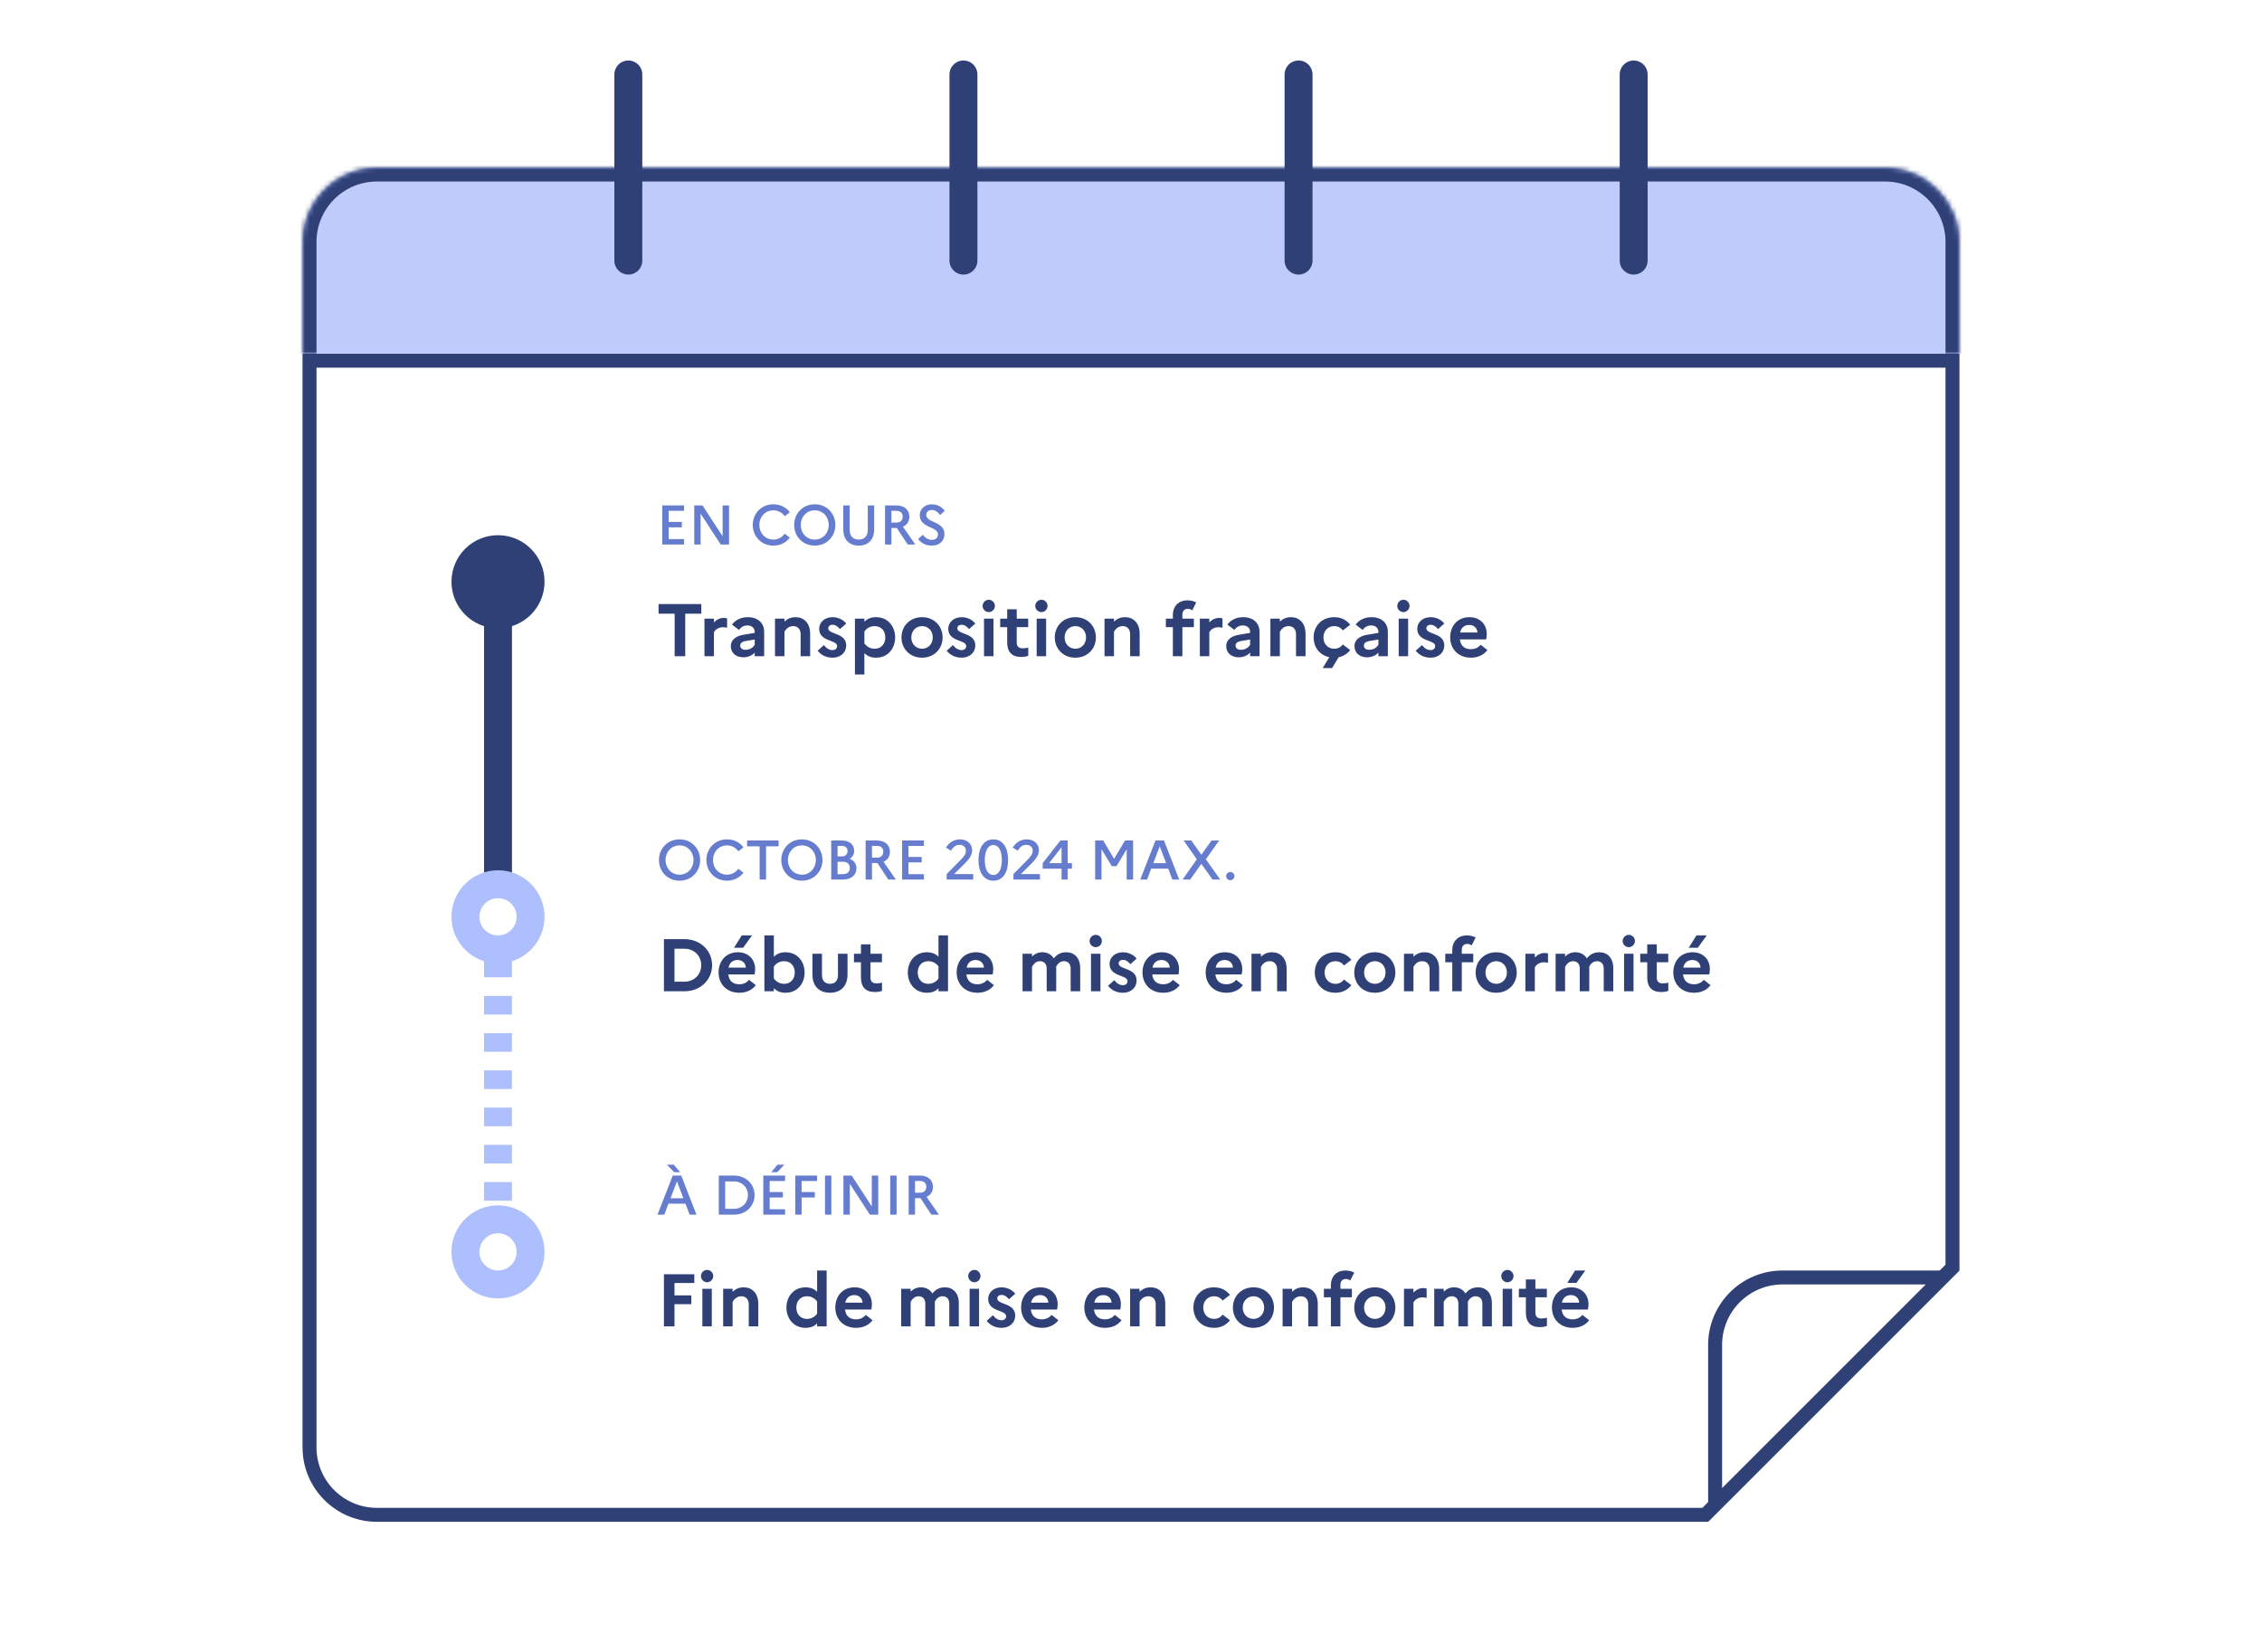 <svg width="486" height="355" viewBox="0 0 486 355" fill="none" xmlns="http://www.w3.org/2000/svg">
    <g clip-path="url(#clip0_719_30771)">
        <g filter="url(#filter0_d_719_30771)">
            <path d="M333 185L279 239V209C279 195.745 289.745 185 303 185H333Z" fill="#BFCCFB"/>
            <path d="M66.5 307V73.5H419.5V268.379L366.379 321.5H81C72.992 321.5 66.5 315.008 66.5 307Z" fill="white"
                  stroke="#2F4077" stroke-width="3"/>
            <mask id="mask0_719_30771" style="mask-type:alpha" maskUnits="userSpaceOnUse" x="329" y="236" width="92"
                  height="87">
                <path d="M329 236H421V269L367 323H329V236Z" fill="#D9D9D9"/>
            </mask>
            <g mask="url(#mask0_719_30771)">
                <path d="M368.5 319.379V285C368.5 276.992 374.992 270.5 383 270.5H417.379L368.5 319.379Z" fill="white"
                      stroke="#2F4077" stroke-width="3"/>
            </g>
            <mask id="path-5-inside-1_719_30771" fill="white">
                <path d="M65 48C65 39.163 72.163 32 81 32H405C413.837 32 421 39.163 421 48V72H65V48Z"/>
            </mask>
            <path d="M65 48C65 39.163 72.163 32 81 32H405C413.837 32 421 39.163 421 48V72H65V48Z" fill="#BFCCFB"/>
            <path d="M62 48C62 37.507 70.507 29 81 29H405C415.493 29 424 37.507 424 48H418C418 40.82 412.18 35 405 35H81C73.82 35 68 40.82 68 48H62ZM421 72H65H421ZM62 72V48C62 37.507 70.507 29 81 29V35C73.82 35 68 40.82 68 48V72H62ZM405 29C415.493 29 424 37.507 424 48V72H418V48C418 40.82 412.18 35 405 35V29Z"
                  fill="#2F4077" mask="url(#path-5-inside-1_719_30771)"/>
            <path d="M135 12L135 52" stroke="#2F4077" stroke-width="6" stroke-linecap="round"/>
            <path d="M207 12L207 52" stroke="#2F4077" stroke-width="6" stroke-linecap="round"/>
            <path d="M279 12L279 52" stroke="#2F4077" stroke-width="6" stroke-linecap="round"/>
            <path d="M351 12L351 52" stroke="#2F4077" stroke-width="6" stroke-linecap="round"/>
            <path d="M142.296 113V104.6H146.976V105.764H143.664V108.14H146.496V109.304H143.664V111.836H146.976V113H142.296ZM149.163 113V104.6H150.939L155.259 111.236V104.6H156.639V113H154.851L150.531 106.364V113H149.163ZM166.16 111.944C167.216 111.944 168.068 111.428 168.596 110.672L169.7 111.524C168.92 112.556 167.684 113.24 166.16 113.24C163.52 113.24 161.732 111.2 161.732 108.8C161.732 106.4 163.52 104.36 166.16 104.36C167.684 104.36 168.92 105.044 169.7 106.076L168.596 106.928C168.068 106.172 167.216 105.656 166.16 105.656C164.408 105.656 163.148 107.048 163.148 108.8C163.148 110.564 164.408 111.944 166.16 111.944ZM175.055 104.36C177.683 104.36 179.483 106.4 179.483 108.8C179.483 111.2 177.683 113.24 175.055 113.24C172.415 113.24 170.627 111.2 170.627 108.8C170.627 106.4 172.415 104.36 175.055 104.36ZM175.055 111.944C176.807 111.944 178.055 110.552 178.055 108.8C178.055 107.036 176.807 105.656 175.055 105.656C173.303 105.656 172.043 107.048 172.043 108.8C172.043 110.564 173.303 111.944 175.055 111.944ZM186.441 109.88V104.6H187.821V109.784C187.821 111.956 186.537 113.24 184.509 113.24C182.481 113.24 181.185 111.956 181.185 109.784V104.6H182.553V109.88C182.553 111.2 183.309 111.944 184.509 111.944C185.685 111.944 186.441 111.2 186.441 109.88ZM190.155 113V104.6H192.531C194.295 104.6 195.375 105.536 195.375 107.024C195.375 108.044 194.871 108.8 193.995 109.172L196.659 113H195.027L192.687 109.448C192.627 109.448 192.579 109.448 192.531 109.448H191.523V113H190.155ZM192.603 105.764H191.523V108.284H192.603C193.455 108.284 193.947 107.804 193.947 107C193.947 106.244 193.455 105.764 192.603 105.764ZM197.252 111.836L198.26 110.912C198.812 111.608 199.484 112.004 200.216 112.004C201.044 112.004 201.524 111.536 201.524 110.828C201.524 109.088 197.612 109.508 197.612 106.7C197.612 105.416 198.68 104.36 200.204 104.36C201.416 104.36 202.316 104.912 202.988 105.752L201.968 106.664C201.476 105.98 200.9 105.584 200.216 105.584C199.484 105.584 199.016 106.028 199.016 106.664C199.016 108.392 202.928 107.96 202.928 110.792C202.904 112.292 201.74 113.24 200.24 113.24C198.92 113.24 197.996 112.736 197.252 111.836Z"
                  fill="#667DCF"/>
            <path d="M141.496 127.864V125.8H150.68V127.864H147.224V137H144.952V127.864H141.496ZM151.357 137V128.936H153.389V129.736C153.917 129.192 154.605 128.776 155.517 128.776C155.789 128.776 156.029 128.824 156.221 128.888V130.888C155.965 130.824 155.693 130.776 155.325 130.776C154.333 130.776 153.693 131.32 153.389 131.832V137H151.357ZM159.738 137.24C158.122 137.24 157.018 136.312 157.018 134.824C157.018 133.608 157.962 132.696 159.69 132.408L162.154 131.992V131.784C162.154 130.936 161.514 130.392 160.586 130.392C159.802 130.392 159.194 130.76 158.762 131.352L157.274 130.216C157.994 129.224 159.178 128.616 160.65 128.616C162.986 128.616 164.186 130.008 164.186 131.784V137H162.154V136.216C161.642 136.84 160.682 137.24 159.738 137.24ZM159.034 134.728C159.034 135.272 159.466 135.624 160.154 135.624C161.082 135.624 161.754 135.192 162.154 134.552V133.416L160.234 133.736C159.386 133.88 159.034 134.232 159.034 134.728ZM166.513 137V128.936H168.545V129.576C169.105 129.032 169.857 128.616 170.929 128.616C172.673 128.616 174.065 129.816 174.065 132.2V137H172.017V132.28C172.017 131.208 171.409 130.536 170.417 130.536C169.393 130.536 168.849 131.224 168.545 131.736V137H166.513ZM175.668 135.832L177.012 134.616C177.508 135.24 178.1 135.688 178.868 135.688C179.524 135.688 179.86 135.304 179.86 134.824C179.86 133.416 176.004 133.944 176.004 131.112C176.004 129.688 177.204 128.616 178.884 128.616C180.116 128.616 181.236 129.208 181.812 129.992L180.468 131.176C180.052 130.664 179.524 130.248 178.9 130.248C178.26 130.248 177.956 130.6 177.956 131.016C177.956 132.392 181.812 131.912 181.812 134.696C181.78 136.392 180.42 137.32 178.9 137.32C177.46 137.32 176.436 136.744 175.668 135.832ZM183.685 140.936V128.936H185.717V129.592C186.341 128.968 187.125 128.616 188.229 128.616C190.789 128.616 192.325 130.616 192.325 132.968C192.325 135.32 190.789 137.32 188.229 137.32C187.125 137.32 186.341 136.968 185.717 136.344V140.936H183.685ZM187.941 130.536C186.997 130.536 186.229 130.952 185.717 131.704V134.232C186.261 135 187.013 135.4 187.941 135.4C189.317 135.4 190.213 134.376 190.213 132.968C190.213 131.56 189.317 130.536 187.941 130.536ZM198.103 128.616C200.727 128.616 202.519 130.552 202.519 132.968C202.519 135.384 200.727 137.32 198.103 137.32C195.479 137.32 193.687 135.384 193.687 132.968C193.687 130.552 195.479 128.616 198.103 128.616ZM198.135 135.4C199.431 135.4 200.407 134.36 200.407 132.968C200.407 131.56 199.431 130.536 198.135 130.536C196.791 130.536 195.799 131.56 195.799 132.968C195.799 134.376 196.791 135.4 198.135 135.4ZM203.403 135.832L204.747 134.616C205.243 135.24 205.835 135.688 206.603 135.688C207.259 135.688 207.595 135.304 207.595 134.824C207.595 133.416 203.739 133.944 203.739 131.112C203.739 129.688 204.939 128.616 206.619 128.616C207.851 128.616 208.971 129.208 209.547 129.992L208.203 131.176C207.787 130.664 207.259 130.248 206.635 130.248C205.995 130.248 205.691 130.6 205.691 131.016C205.691 132.392 209.547 131.912 209.547 134.696C209.515 136.392 208.155 137.32 206.635 137.32C205.195 137.32 204.171 136.744 203.403 135.832ZM212.443 127.528C211.723 127.528 211.115 126.92 211.115 126.2C211.115 125.48 211.723 124.872 212.443 124.872C213.163 124.872 213.755 125.48 213.755 126.2C213.755 126.92 213.163 127.528 212.443 127.528ZM211.419 137V128.936H213.451V137H211.419ZM216.4 134.056V130.76H214.896V128.936H216.4V126.92H218.448V128.936H220.912V130.76H218.448V134.056C218.448 134.952 218.928 135.304 219.728 135.304C220.288 135.304 220.656 135.24 220.928 135.128V136.904C220.528 137.08 220.048 137.16 219.376 137.16C217.36 137.16 216.4 136.024 216.4 134.056ZM223.756 127.528C223.036 127.528 222.428 126.92 222.428 126.2C222.428 125.48 223.036 124.872 223.756 124.872C224.476 124.872 225.068 125.48 225.068 126.2C225.068 126.92 224.476 127.528 223.756 127.528ZM222.732 137V128.936H224.764V137H222.732ZM231.04 128.616C233.664 128.616 235.456 130.552 235.456 132.968C235.456 135.384 233.664 137.32 231.04 137.32C228.416 137.32 226.624 135.384 226.624 132.968C226.624 130.552 228.416 128.616 231.04 128.616ZM231.072 135.4C232.368 135.4 233.344 134.36 233.344 132.968C233.344 131.56 232.368 130.536 231.072 130.536C229.728 130.536 228.736 131.56 228.736 132.968C228.736 134.376 229.728 135.4 231.072 135.4ZM237.31 137V128.936H239.342V129.576C239.902 129.032 240.654 128.616 241.726 128.616C243.47 128.616 244.862 129.816 244.862 132.2V137H242.814V132.28C242.814 131.208 242.206 130.536 241.214 130.536C240.19 130.536 239.646 131.224 239.342 131.736V137H237.31ZM250.49 128.936H251.994V128.088C251.994 126.376 253.13 125 255.146 125C255.882 125 256.506 125.176 257.018 125.448L256.154 127.144C255.914 126.968 255.594 126.824 255.178 126.824C254.49 126.824 254.042 127.304 254.042 128.04V128.936H256.506V130.76H254.042V137H251.994V130.76H250.49V128.936ZM257.794 137V128.936H259.826V129.736C260.354 129.192 261.042 128.776 261.954 128.776C262.226 128.776 262.466 128.824 262.658 128.888V130.888C262.402 130.824 262.13 130.776 261.762 130.776C260.77 130.776 260.13 131.32 259.826 131.832V137H257.794ZM266.176 137.24C264.56 137.24 263.456 136.312 263.456 134.824C263.456 133.608 264.4 132.696 266.128 132.408L268.592 131.992V131.784C268.592 130.936 267.952 130.392 267.024 130.392C266.24 130.392 265.632 130.76 265.2 131.352L263.712 130.216C264.432 129.224 265.616 128.616 267.088 128.616C269.424 128.616 270.624 130.008 270.624 131.784V137H268.592V136.216C268.08 136.84 267.12 137.24 266.176 137.24ZM265.472 134.728C265.472 135.272 265.904 135.624 266.592 135.624C267.52 135.624 268.192 135.192 268.592 134.552V133.416L266.672 133.736C265.824 133.88 265.472 134.232 265.472 134.728ZM272.95 137V128.936H274.982V129.576C275.542 129.032 276.294 128.616 277.366 128.616C279.11 128.616 280.502 129.816 280.502 132.2V137H278.454V132.28C278.454 131.208 277.846 130.536 276.854 130.536C275.83 130.536 275.286 131.224 274.982 131.736V137H272.95ZM286.682 135.4C287.482 135.4 288.122 135.032 288.506 134.472L290.09 135.688C289.498 136.456 288.65 137.016 287.61 137.224L286.202 139.56H284.186L285.594 137.208C283.466 136.76 282.234 135 282.234 132.968C282.234 130.616 283.898 128.616 286.682 128.616C288.154 128.616 289.338 129.256 290.09 130.248L288.506 131.464C288.122 130.904 287.482 130.536 286.65 130.536C285.322 130.536 284.346 131.56 284.346 132.968C284.346 134.392 285.322 135.4 286.682 135.4ZM293.738 137.24C292.122 137.24 291.018 136.312 291.018 134.824C291.018 133.608 291.962 132.696 293.69 132.408L296.154 131.992V131.784C296.154 130.936 295.514 130.392 294.586 130.392C293.802 130.392 293.194 130.76 292.762 131.352L291.274 130.216C291.994 129.224 293.178 128.616 294.65 128.616C296.986 128.616 298.186 130.008 298.186 131.784V137H296.154V136.216C295.642 136.84 294.682 137.24 293.738 137.24ZM293.034 134.728C293.034 135.272 293.466 135.624 294.154 135.624C295.082 135.624 295.754 135.192 296.154 134.552V133.416L294.234 133.736C293.386 133.88 293.034 134.232 293.034 134.728ZM301.537 127.528C300.817 127.528 300.209 126.92 300.209 126.2C300.209 125.48 300.817 124.872 301.537 124.872C302.257 124.872 302.849 125.48 302.849 126.2C302.849 126.92 302.257 127.528 301.537 127.528ZM300.513 137V128.936H302.545V137H300.513ZM304.168 135.832L305.512 134.616C306.008 135.24 306.6 135.688 307.368 135.688C308.024 135.688 308.36 135.304 308.36 134.824C308.36 133.416 304.504 133.944 304.504 131.112C304.504 129.688 305.704 128.616 307.384 128.616C308.616 128.616 309.736 129.208 310.312 129.992L308.968 131.176C308.552 130.664 308.024 130.248 307.4 130.248C306.76 130.248 306.456 130.6 306.456 131.016C306.456 132.392 310.312 131.912 310.312 134.696C310.28 136.392 308.92 137.32 307.4 137.32C305.96 137.32 304.936 136.744 304.168 135.832ZM319.578 135.688C318.826 136.696 317.578 137.32 316.058 137.32C313.194 137.32 311.578 135.32 311.578 132.968C311.578 130.584 313.082 128.616 315.722 128.616C317.962 128.616 319.434 130.136 319.434 132.248C319.434 132.696 319.37 133.112 319.306 133.384H313.658C313.85 134.888 314.778 135.496 316.042 135.496C316.922 135.496 317.69 135.112 318.122 134.536L319.578 135.688ZM315.674 130.28C314.634 130.28 313.946 130.856 313.722 131.912H317.434C317.402 131.096 316.81 130.28 315.674 130.28Z"
                  fill="#2F4077"/>
            <path d="M146.004 176.36C148.632 176.36 150.432 178.4 150.432 180.8C150.432 183.2 148.632 185.24 146.004 185.24C143.364 185.24 141.576 183.2 141.576 180.8C141.576 178.4 143.364 176.36 146.004 176.36ZM146.004 183.944C147.756 183.944 149.004 182.552 149.004 180.8C149.004 179.036 147.756 177.656 146.004 177.656C144.252 177.656 142.992 179.048 142.992 180.8C142.992 182.564 144.252 183.944 146.004 183.944ZM156.199 183.944C157.255 183.944 158.107 183.428 158.635 182.672L159.739 183.524C158.959 184.556 157.723 185.24 156.199 185.24C153.559 185.24 151.771 183.2 151.771 180.8C151.771 178.4 153.559 176.36 156.199 176.36C157.723 176.36 158.959 177.044 159.739 178.076L158.635 178.928C158.107 178.172 157.255 177.656 156.199 177.656C154.447 177.656 153.187 179.048 153.187 180.8C153.187 182.564 154.447 183.944 156.199 183.944ZM160.509 177.86V176.6H167.289V177.86H164.589V185H163.209V177.86H160.509ZM172.289 176.36C174.917 176.36 176.717 178.4 176.717 180.8C176.717 183.2 174.917 185.24 172.289 185.24C169.649 185.24 167.861 183.2 167.861 180.8C167.861 178.4 169.649 176.36 172.289 176.36ZM172.289 183.944C174.041 183.944 175.289 182.552 175.289 180.8C175.289 179.036 174.041 177.656 172.289 177.656C170.537 177.656 169.277 179.048 169.277 180.8C169.277 182.564 170.537 183.944 172.289 183.944ZM178.589 185V176.6H180.833C182.501 176.6 183.521 177.452 183.521 178.832C183.521 179.552 183.185 180.152 182.561 180.524C183.497 180.896 184.013 181.64 184.013 182.564C184.013 184.064 182.873 185 181.025 185H178.589ZM180.857 177.764H179.957V180.02H180.857C181.637 180.02 182.093 179.6 182.093 178.868C182.093 178.172 181.637 177.764 180.857 177.764ZM181.097 181.172H179.957V183.836H181.097C182.033 183.836 182.585 183.344 182.585 182.504C182.585 181.652 182.033 181.172 181.097 181.172ZM185.984 185V176.6H188.36C190.124 176.6 191.204 177.536 191.204 179.024C191.204 180.044 190.7 180.8 189.824 181.172L192.488 185H190.855L188.516 181.448C188.456 181.448 188.408 181.448 188.36 181.448H187.352V185H185.984ZM188.432 177.764H187.352V180.284H188.432C189.284 180.284 189.776 179.804 189.776 179C189.776 178.244 189.284 177.764 188.432 177.764ZM193.823 185V176.6H198.503V177.764H195.191V180.14H198.023V181.304H195.191V183.836H198.503V185H193.823ZM203.397 185V183.812L206.253 180.92C207.093 180.056 207.525 179.588 207.525 178.796C207.525 177.992 206.949 177.536 206.181 177.536C205.329 177.536 204.789 178.004 204.321 178.784L203.241 178.124C203.937 177.032 204.921 176.36 206.301 176.36C207.729 176.36 208.869 177.284 208.869 178.688C208.869 179.828 208.125 180.692 207.189 181.64L204.993 183.812H209.097V185H203.397ZM213.424 176.36C215.572 176.36 216.604 178.292 216.604 180.8C216.604 183.308 215.572 185.24 213.424 185.24C211.276 185.24 210.232 183.308 210.232 180.8C210.232 178.292 211.276 176.36 213.424 176.36ZM213.424 177.584C212.2 177.584 211.588 178.928 211.588 180.8C211.588 182.684 212.2 184.016 213.424 184.016C214.636 184.016 215.248 182.672 215.248 180.8C215.248 178.916 214.636 177.584 213.424 177.584ZM217.741 185V183.812L220.597 180.92C221.437 180.056 221.869 179.588 221.869 178.796C221.869 177.992 221.293 177.536 220.525 177.536C219.673 177.536 219.133 178.004 218.665 178.784L217.585 178.124C218.281 177.032 219.265 176.36 220.645 176.36C222.073 176.36 223.213 177.284 223.213 178.688C223.213 179.828 222.469 180.692 221.533 181.64L219.337 183.812H223.441V185H217.741ZM224.026 182.66V181.472L227.83 176.6H229.39V181.472H230.314V182.66H229.39V185H228.082V182.66H224.026ZM225.406 181.472H228.082V178.052L225.406 181.472ZM235.296 185V176.6H237.036L239.364 180.536L241.716 176.6H243.456V185H242.076V178.496L239.88 182.12H238.872L236.664 178.472V185H235.296ZM244.987 185L248.263 176.6H250.087L253.363 185H251.887L250.999 182.648H247.339L246.451 185H244.987ZM247.795 181.472H250.543L249.175 177.848L247.795 181.472ZM255.714 185H254.07L257.142 180.644L254.31 176.6H255.942L258.114 179.66L260.298 176.6H261.942L259.086 180.644L262.17 185H260.526L258.114 181.616L255.714 185ZM264.343 185.144C263.839 185.144 263.443 184.748 263.443 184.256C263.443 183.776 263.839 183.368 264.343 183.368C264.835 183.368 265.231 183.776 265.231 184.256C265.231 184.748 264.835 185.144 264.343 185.144Z"
                  fill="#667DCF"/>
            <path d="M142.648 209V197.8H147.048C150.6 197.8 153 200.376 153 203.4C153 206.424 150.6 209 147.048 209H142.648ZM147.08 199.864H144.92V206.936H147.08C149.16 206.936 150.664 205.384 150.664 203.4C150.664 201.4 149.16 199.864 147.08 199.864ZM159.654 199.656H157.702L159.366 197H161.574L159.654 199.656ZM162.39 207.688C161.638 208.696 160.39 209.32 158.87 209.32C156.006 209.32 154.39 207.32 154.39 204.968C154.39 202.584 155.894 200.616 158.534 200.616C160.774 200.616 162.246 202.136 162.246 204.248C162.246 204.696 162.182 205.112 162.118 205.384H156.47C156.662 206.888 157.59 207.496 158.854 207.496C159.734 207.496 160.502 207.112 160.934 206.536L162.39 207.688ZM158.486 202.28C157.446 202.28 156.758 202.856 156.534 203.912H160.246C160.214 203.096 159.622 202.28 158.486 202.28ZM172.872 204.968C172.872 207.32 171.336 209.32 168.776 209.32C167.672 209.32 166.888 208.968 166.264 208.344V209H164.232V197H166.264V201.592C166.888 200.968 167.672 200.616 168.776 200.616C171.336 200.616 172.872 202.616 172.872 204.968ZM168.488 202.536C167.544 202.536 166.76 202.952 166.264 203.688V206.248C166.808 207 167.576 207.4 168.488 207.4C169.864 207.4 170.76 206.376 170.76 204.968C170.76 203.56 169.864 202.536 168.488 202.536ZM180.044 205.512V200.936H182.092V205.416C182.092 207.832 180.684 209.32 178.316 209.32C175.948 209.32 174.556 207.832 174.556 205.416V200.936H176.604V205.512C176.604 206.68 177.212 207.4 178.332 207.4C179.436 207.4 180.044 206.68 180.044 205.512ZM184.978 206.056V202.76H183.474V200.936H184.978V198.92H187.026V200.936H189.49V202.76H187.026V206.056C187.026 206.952 187.506 207.304 188.306 207.304C188.866 207.304 189.234 207.24 189.506 207.128V208.904C189.106 209.08 188.626 209.16 187.954 209.16C185.938 209.16 184.978 208.024 184.978 206.056ZM195.046 204.968C195.046 202.616 196.598 200.616 199.142 200.616C200.23 200.616 201.014 200.952 201.638 201.576V197H203.686V209H201.638V208.36C201.014 208.984 200.23 209.32 199.142 209.32C196.598 209.32 195.046 207.32 195.046 204.968ZM197.174 204.968C197.174 206.376 198.054 207.4 199.43 207.4C200.342 207.4 201.094 207.016 201.638 206.28V203.656C201.094 202.92 200.342 202.536 199.43 202.536C198.054 202.536 197.174 203.56 197.174 204.968ZM213.546 207.688C212.794 208.696 211.546 209.32 210.026 209.32C207.162 209.32 205.546 207.32 205.546 204.968C205.546 202.584 207.05 200.616 209.69 200.616C211.93 200.616 213.402 202.136 213.402 204.248C213.402 204.696 213.338 205.112 213.274 205.384H207.626C207.818 206.888 208.746 207.496 210.01 207.496C210.89 207.496 211.658 207.112 212.09 206.536L213.546 207.688ZM209.642 202.28C208.602 202.28 207.914 202.856 207.69 203.912H211.402C211.37 203.096 210.778 202.28 209.642 202.28ZM219.7 209V200.936H221.732V201.544C222.276 201.016 222.964 200.616 223.956 200.616C224.98 200.616 225.876 201.064 226.404 201.928C226.98 201.224 227.748 200.616 229.108 200.616C230.772 200.616 232.084 201.768 232.084 204.04V209H230.036V204.12C230.036 203.144 229.508 202.536 228.596 202.536C227.716 202.536 227.236 203.144 226.916 203.688C226.932 203.8 226.932 203.912 226.932 204.04V209H224.884V204.12C224.884 203.144 224.356 202.536 223.444 202.536C222.516 202.536 222.036 203.224 221.732 203.736V209H219.7ZM235.428 199.528C234.708 199.528 234.1 198.92 234.1 198.2C234.1 197.48 234.708 196.872 235.428 196.872C236.148 196.872 236.74 197.48 236.74 198.2C236.74 198.92 236.148 199.528 235.428 199.528ZM234.404 209V200.936H236.436V209H234.404ZM238.059 207.832L239.403 206.616C239.899 207.24 240.491 207.688 241.259 207.688C241.915 207.688 242.251 207.304 242.251 206.824C242.251 205.416 238.395 205.944 238.395 203.112C238.395 201.688 239.595 200.616 241.275 200.616C242.507 200.616 243.627 201.208 244.203 201.992L242.859 203.176C242.443 202.664 241.915 202.248 241.291 202.248C240.651 202.248 240.347 202.6 240.347 203.016C240.347 204.392 244.203 203.912 244.203 206.696C244.171 208.392 242.811 209.32 241.291 209.32C239.851 209.32 238.827 208.744 238.059 207.832ZM253.468 207.688C252.716 208.696 251.468 209.32 249.948 209.32C247.084 209.32 245.468 207.32 245.468 204.968C245.468 202.584 246.972 200.616 249.612 200.616C251.852 200.616 253.324 202.136 253.324 204.248C253.324 204.696 253.26 205.112 253.196 205.384H247.548C247.74 206.888 248.668 207.496 249.932 207.496C250.812 207.496 251.58 207.112 252.012 206.536L253.468 207.688ZM249.564 202.28C248.524 202.28 247.836 202.856 247.612 203.912H251.324C251.292 203.096 250.7 202.28 249.564 202.28ZM267.046 207.688C266.294 208.696 265.046 209.32 263.526 209.32C260.662 209.32 259.046 207.32 259.046 204.968C259.046 202.584 260.55 200.616 263.19 200.616C265.43 200.616 266.902 202.136 266.902 204.248C266.902 204.696 266.838 205.112 266.774 205.384H261.126C261.318 206.888 262.246 207.496 263.51 207.496C264.39 207.496 265.158 207.112 265.59 206.536L267.046 207.688ZM263.142 202.28C262.102 202.28 261.414 202.856 261.19 203.912H264.902C264.87 203.096 264.278 202.28 263.142 202.28ZM268.888 209V200.936H270.92V201.576C271.48 201.032 272.232 200.616 273.304 200.616C275.048 200.616 276.44 201.816 276.44 204.2V209H274.392V204.28C274.392 203.208 273.784 202.536 272.792 202.536C271.768 202.536 271.224 203.224 270.92 203.736V209H268.888ZM286.932 207.4C287.732 207.4 288.372 207.032 288.756 206.472L290.34 207.688C289.588 208.68 288.404 209.32 286.932 209.32C284.148 209.32 282.484 207.32 282.484 204.968C282.484 202.616 284.148 200.616 286.932 200.616C288.404 200.616 289.588 201.256 290.34 202.248L288.756 203.464C288.372 202.904 287.732 202.536 286.9 202.536C285.572 202.536 284.596 203.56 284.596 204.968C284.596 206.392 285.572 207.4 286.932 207.4ZM295.384 200.616C298.008 200.616 299.8 202.552 299.8 204.968C299.8 207.384 298.008 209.32 295.384 209.32C292.76 209.32 290.968 207.384 290.968 204.968C290.968 202.552 292.76 200.616 295.384 200.616ZM295.416 207.4C296.712 207.4 297.688 206.36 297.688 204.968C297.688 203.56 296.712 202.536 295.416 202.536C294.072 202.536 293.08 203.56 293.08 204.968C293.08 206.376 294.072 207.4 295.416 207.4ZM301.654 209V200.936H303.686V201.576C304.246 201.032 304.998 200.616 306.07 200.616C307.814 200.616 309.206 201.816 309.206 204.2V209H307.158V204.28C307.158 203.208 306.55 202.536 305.558 202.536C304.534 202.536 303.99 203.224 303.686 203.736V209H301.654ZM310.521 200.936H312.025V200.088C312.025 198.376 313.161 197 315.177 197C315.913 197 316.537 197.176 317.049 197.448L316.185 199.144C315.945 198.968 315.625 198.824 315.209 198.824C314.521 198.824 314.073 199.304 314.073 200.04V200.936H316.537V202.76H314.073V209H312.025V202.76H310.521V200.936ZM321.462 200.616C324.086 200.616 325.878 202.552 325.878 204.968C325.878 207.384 324.086 209.32 321.462 209.32C318.838 209.32 317.046 207.384 317.046 204.968C317.046 202.552 318.838 200.616 321.462 200.616ZM321.494 207.4C322.79 207.4 323.766 206.36 323.766 204.968C323.766 203.56 322.79 202.536 321.494 202.536C320.15 202.536 319.158 203.56 319.158 204.968C319.158 206.376 320.15 207.4 321.494 207.4ZM327.732 209V200.936H329.764V201.736C330.292 201.192 330.98 200.776 331.892 200.776C332.164 200.776 332.404 200.824 332.596 200.888V202.888C332.34 202.824 332.068 202.776 331.7 202.776C330.708 202.776 330.068 203.32 329.764 203.832V209H327.732ZM334.232 209V200.936H336.264V201.544C336.808 201.016 337.496 200.616 338.488 200.616C339.512 200.616 340.408 201.064 340.936 201.928C341.512 201.224 342.28 200.616 343.64 200.616C345.304 200.616 346.616 201.768 346.616 204.04V209H344.568V204.12C344.568 203.144 344.04 202.536 343.128 202.536C342.248 202.536 341.768 203.144 341.448 203.688C341.464 203.8 341.464 203.912 341.464 204.04V209H339.416V204.12C339.416 203.144 338.888 202.536 337.976 202.536C337.048 202.536 336.568 203.224 336.264 203.736V209H334.232ZM349.959 199.528C349.239 199.528 348.631 198.92 348.631 198.2C348.631 197.48 349.239 196.872 349.959 196.872C350.679 196.872 351.271 197.48 351.271 198.2C351.271 198.92 350.679 199.528 349.959 199.528ZM348.935 209V200.936H350.967V209H348.935ZM353.916 206.056V202.76H352.412V200.936H353.916V198.92H355.964V200.936H358.428V202.76H355.964V206.056C355.964 206.952 356.444 207.304 357.244 207.304C357.804 207.304 358.172 207.24 358.444 207.128V208.904C358.044 209.08 357.564 209.16 356.891 209.16C354.876 209.16 353.916 208.024 353.916 206.056ZM364.779 199.656H362.827L364.491 197H366.699L364.779 199.656ZM367.515 207.688C366.763 208.696 365.515 209.32 363.995 209.32C361.131 209.32 359.515 207.32 359.515 204.968C359.515 202.584 361.019 200.616 363.659 200.616C365.899 200.616 367.371 202.136 367.371 204.248C367.371 204.696 367.307 205.112 367.243 205.384H361.595C361.787 206.888 362.715 207.496 363.979 207.496C364.859 207.496 365.627 207.112 366.059 206.536L367.515 207.688ZM363.611 202.28C362.571 202.28 361.883 202.856 361.659 203.912H365.371C365.339 203.096 364.747 202.28 363.611 202.28Z"
                  fill="#2F4077"/>
            <path d="M144.852 247.88L143.304 246.26H144.768L146.124 247.88H144.852ZM141.264 257L144.54 248.6H146.364L149.64 257H148.164L147.276 254.648H143.616L142.728 257H141.264ZM144.072 253.472H146.82L145.452 249.848L144.072 253.472ZM154.437 257V248.6H157.701C160.341 248.6 162.129 250.532 162.129 252.8C162.129 255.068 160.341 257 157.701 257H154.437ZM157.713 249.86H155.805V255.74H157.713C159.453 255.74 160.701 254.432 160.701 252.8C160.701 251.156 159.453 249.86 157.713 249.86ZM166.975 247.88H165.703L167.059 246.26H168.523L166.975 247.88ZM163.999 257V248.6H168.679V249.764H165.367V252.14H168.199V253.304H165.367V255.836H168.679V257H163.999ZM170.866 257V248.6H175.546V249.764H172.234V252.14H175.066V253.304H172.234V257H170.866ZM177.253 257V248.6H178.621V257H177.253ZM181.214 257V248.6H182.99L187.31 255.236V248.6H188.69V257H186.902L182.582 250.364V257H181.214ZM191.269 257V248.6H192.637V257H191.269ZM195.23 257V248.6H197.606C199.37 248.6 200.45 249.536 200.45 251.024C200.45 252.044 199.946 252.8 199.07 253.172L201.734 257H200.102L197.762 253.448C197.702 253.448 197.654 253.448 197.606 253.448H196.598V257H195.23ZM197.678 249.764H196.598V252.284H197.678C198.53 252.284 199.022 251.804 199.022 251C199.022 250.244 198.53 249.764 197.678 249.764Z"
                  fill="#667DCF"/>
            <path d="M142.648 281V269.8H149.176V271.688H144.92V274.344H148.536V276.232H144.92V281H142.648ZM151.928 271.528C151.208 271.528 150.6 270.92 150.6 270.2C150.6 269.48 151.208 268.872 151.928 268.872C152.648 268.872 153.24 269.48 153.24 270.2C153.24 270.92 152.648 271.528 151.928 271.528ZM150.904 281V272.936H152.936V281H150.904ZM155.372 281V272.936H157.404V273.576C157.964 273.032 158.716 272.616 159.788 272.616C161.532 272.616 162.924 273.816 162.924 276.2V281H160.876V276.28C160.876 275.208 160.268 274.536 159.276 274.536C158.252 274.536 157.708 275.224 157.404 275.736V281H155.372ZM168.968 276.968C168.968 274.616 170.52 272.616 173.064 272.616C174.152 272.616 174.936 272.952 175.56 273.576V269H177.608V281H175.56V280.36C174.936 280.984 174.152 281.32 173.064 281.32C170.52 281.32 168.968 279.32 168.968 276.968ZM171.096 276.968C171.096 278.376 171.976 279.4 173.352 279.4C174.264 279.4 175.016 279.016 175.56 278.28V275.656C175.016 274.92 174.264 274.536 173.352 274.536C171.976 274.536 171.096 275.56 171.096 276.968ZM187.468 279.688C186.716 280.696 185.468 281.32 183.948 281.32C181.084 281.32 179.468 279.32 179.468 276.968C179.468 274.584 180.972 272.616 183.612 272.616C185.852 272.616 187.324 274.136 187.324 276.248C187.324 276.696 187.26 277.112 187.196 277.384H181.548C181.74 278.888 182.668 279.496 183.932 279.496C184.812 279.496 185.58 279.112 186.012 278.536L187.468 279.688ZM183.564 274.28C182.524 274.28 181.836 274.856 181.612 275.912H185.324C185.292 275.096 184.7 274.28 183.564 274.28ZM193.622 281V272.936H195.654V273.544C196.198 273.016 196.886 272.616 197.878 272.616C198.902 272.616 199.798 273.064 200.326 273.928C200.902 273.224 201.67 272.616 203.03 272.616C204.694 272.616 206.006 273.768 206.006 276.04V281H203.958V276.12C203.958 275.144 203.43 274.536 202.518 274.536C201.638 274.536 201.158 275.144 200.838 275.688C200.854 275.8 200.854 275.912 200.854 276.04V281H198.806V276.12C198.806 275.144 198.278 274.536 197.366 274.536C196.438 274.536 195.958 275.224 195.654 275.736V281H193.622ZM209.349 271.528C208.629 271.528 208.021 270.92 208.021 270.2C208.021 269.48 208.629 268.872 209.349 268.872C210.069 268.872 210.661 269.48 210.661 270.2C210.661 270.92 210.069 271.528 209.349 271.528ZM208.325 281V272.936H210.357V281H208.325ZM211.981 279.832L213.325 278.616C213.821 279.24 214.413 279.688 215.181 279.688C215.837 279.688 216.173 279.304 216.173 278.824C216.173 277.416 212.317 277.944 212.317 275.112C212.317 273.688 213.517 272.616 215.197 272.616C216.429 272.616 217.549 273.208 218.125 273.992L216.781 275.176C216.365 274.664 215.837 274.248 215.213 274.248C214.573 274.248 214.269 274.6 214.269 275.016C214.269 276.392 218.125 275.912 218.125 278.696C218.093 280.392 216.733 281.32 215.213 281.32C213.773 281.32 212.749 280.744 211.981 279.832ZM227.39 279.688C226.638 280.696 225.39 281.32 223.87 281.32C221.006 281.32 219.39 279.32 219.39 276.968C219.39 274.584 220.894 272.616 223.534 272.616C225.774 272.616 227.246 274.136 227.246 276.248C227.246 276.696 227.182 277.112 227.118 277.384H221.47C221.662 278.888 222.59 279.496 223.854 279.496C224.734 279.496 225.502 279.112 225.934 278.536L227.39 279.688ZM223.486 274.28C222.446 274.28 221.758 274.856 221.534 275.912H225.246C225.214 275.096 224.622 274.28 223.486 274.28ZM240.968 279.688C240.216 280.696 238.968 281.32 237.448 281.32C234.584 281.32 232.968 279.32 232.968 276.968C232.968 274.584 234.472 272.616 237.112 272.616C239.352 272.616 240.824 274.136 240.824 276.248C240.824 276.696 240.76 277.112 240.696 277.384H235.048C235.24 278.888 236.168 279.496 237.432 279.496C238.312 279.496 239.08 279.112 239.512 278.536L240.968 279.688ZM237.064 274.28C236.024 274.28 235.336 274.856 235.112 275.912H238.824C238.792 275.096 238.2 274.28 237.064 274.28ZM242.81 281V272.936H244.842V273.576C245.402 273.032 246.154 272.616 247.226 272.616C248.97 272.616 250.362 273.816 250.362 276.2V281H248.314V276.28C248.314 275.208 247.706 274.536 246.714 274.536C245.69 274.536 245.146 275.224 244.842 275.736V281H242.81ZM260.854 279.4C261.654 279.4 262.294 279.032 262.678 278.472L264.262 279.688C263.51 280.68 262.326 281.32 260.854 281.32C258.07 281.32 256.406 279.32 256.406 276.968C256.406 274.616 258.07 272.616 260.854 272.616C262.326 272.616 263.51 273.256 264.262 274.248L262.678 275.464C262.294 274.904 261.654 274.536 260.822 274.536C259.494 274.536 258.518 275.56 258.518 276.968C258.518 278.392 259.494 279.4 260.854 279.4ZM269.306 272.616C271.93 272.616 273.722 274.552 273.722 276.968C273.722 279.384 271.93 281.32 269.306 281.32C266.682 281.32 264.89 279.384 264.89 276.968C264.89 274.552 266.682 272.616 269.306 272.616ZM269.338 279.4C270.634 279.4 271.61 278.36 271.61 276.968C271.61 275.56 270.634 274.536 269.338 274.536C267.994 274.536 267.002 275.56 267.002 276.968C267.002 278.376 267.994 279.4 269.338 279.4ZM275.575 281V272.936H277.607V273.576C278.167 273.032 278.919 272.616 279.991 272.616C281.735 272.616 283.127 273.816 283.127 276.2V281H281.079V276.28C281.079 275.208 280.471 274.536 279.479 274.536C278.455 274.536 277.911 275.224 277.607 275.736V281H275.575ZM284.443 272.936H285.947V272.088C285.947 270.376 287.083 269 289.099 269C289.835 269 290.459 269.176 290.971 269.448L290.107 271.144C289.867 270.968 289.547 270.824 289.131 270.824C288.443 270.824 287.995 271.304 287.995 272.04V272.936H290.459V274.76H287.995V281H285.947V274.76H284.443V272.936ZM295.384 272.616C298.008 272.616 299.8 274.552 299.8 276.968C299.8 279.384 298.008 281.32 295.384 281.32C292.76 281.32 290.968 279.384 290.968 276.968C290.968 274.552 292.76 272.616 295.384 272.616ZM295.416 279.4C296.712 279.4 297.688 278.36 297.688 276.968C297.688 275.56 296.712 274.536 295.416 274.536C294.072 274.536 293.08 275.56 293.08 276.968C293.08 278.376 294.072 279.4 295.416 279.4ZM301.654 281V272.936H303.686V273.736C304.214 273.192 304.902 272.776 305.814 272.776C306.086 272.776 306.326 272.824 306.518 272.888V274.888C306.262 274.824 305.99 274.776 305.622 274.776C304.63 274.776 303.99 275.32 303.686 275.832V281H301.654ZM308.154 281V272.936H310.186V273.544C310.73 273.016 311.418 272.616 312.41 272.616C313.434 272.616 314.33 273.064 314.858 273.928C315.434 273.224 316.202 272.616 317.562 272.616C319.226 272.616 320.538 273.768 320.538 276.04V281H318.49V276.12C318.49 275.144 317.962 274.536 317.05 274.536C316.17 274.536 315.69 275.144 315.37 275.688C315.385 275.8 315.385 275.912 315.385 276.04V281H313.338V276.12C313.338 275.144 312.81 274.536 311.898 274.536C310.97 274.536 310.49 275.224 310.186 275.736V281H308.154ZM323.881 271.528C323.161 271.528 322.553 270.92 322.553 270.2C322.553 269.48 323.161 268.872 323.881 268.872C324.601 268.872 325.193 269.48 325.193 270.2C325.193 270.92 324.601 271.528 323.881 271.528ZM322.857 281V272.936H324.889V281H322.857ZM327.837 278.056V274.76H326.333V272.936H327.837V270.92H329.885V272.936H332.349V274.76H329.885V278.056C329.885 278.952 330.365 279.304 331.165 279.304C331.725 279.304 332.093 279.24 332.365 279.128V280.904C331.965 281.08 331.485 281.16 330.813 281.16C328.797 281.16 327.837 280.024 327.837 278.056ZM338.701 271.656H336.749L338.413 269H340.621L338.701 271.656ZM341.437 279.688C340.685 280.696 339.437 281.32 337.917 281.32C335.053 281.32 333.437 279.32 333.437 276.968C333.437 274.584 334.941 272.616 337.581 272.616C339.821 272.616 341.293 274.136 341.293 276.248C341.293 276.696 341.229 277.112 341.165 277.384H335.517C335.709 278.888 336.637 279.496 337.901 279.496C338.781 279.496 339.549 279.112 339.981 278.536L341.437 279.688ZM337.533 274.28C336.493 274.28 335.805 274.856 335.581 275.912H339.293C339.261 275.096 338.669 274.28 337.533 274.28Z"
                  fill="#2F4077"/>
            <line x1="107" y1="130" x2="107" y2="184" stroke="#2F4077" stroke-width="6"/>
            <line x1="107" y1="202" x2="107" y2="256" stroke="#ADBFFC" stroke-width="6" stroke-dasharray="4 4"/>
            <circle cx="107" cy="121" r="10" fill="#2F4077"/>
            <circle cx="107" cy="193" r="7" stroke="#ADBFFC" stroke-width="6" stroke-linecap="round"/>
            <circle cx="107" cy="265" r="7" stroke="#ADBFFC" stroke-width="6" stroke-linecap="round"/>
        </g>
    </g>
    <defs>
        <filter id="filter0_d_719_30771" x="25" y="-27" width="436" height="394" filterUnits="userSpaceOnUse"
                color-interpolation-filters="sRGB">
            <feFlood flood-opacity="0" result="BackgroundImageFix"/>
            <feColorMatrix in="SourceAlpha" type="matrix" values="0 0 0 0 0 0 0 0 0 0 0 0 0 0 0 0 0 0 127 0"
                           result="hardAlpha"/>
            <feOffset dy="4"/>
            <feGaussianBlur stdDeviation="20"/>
            <feComposite in2="hardAlpha" operator="out"/>
            <feColorMatrix type="matrix" values="0 0 0 0 0 0 0 0 0 0 0 0 0 0 0 0 0 0 0.1 0"/>
            <feBlend mode="normal" in2="BackgroundImageFix" result="effect1_dropShadow_719_30771"/>
            <feBlend mode="normal" in="SourceGraphic" in2="effect1_dropShadow_719_30771" result="shape"/>
        </filter>
        <clipPath id="clip0_719_30771">
            <rect width="486" height="355" fill="white"/>
        </clipPath>
    </defs>
</svg>
